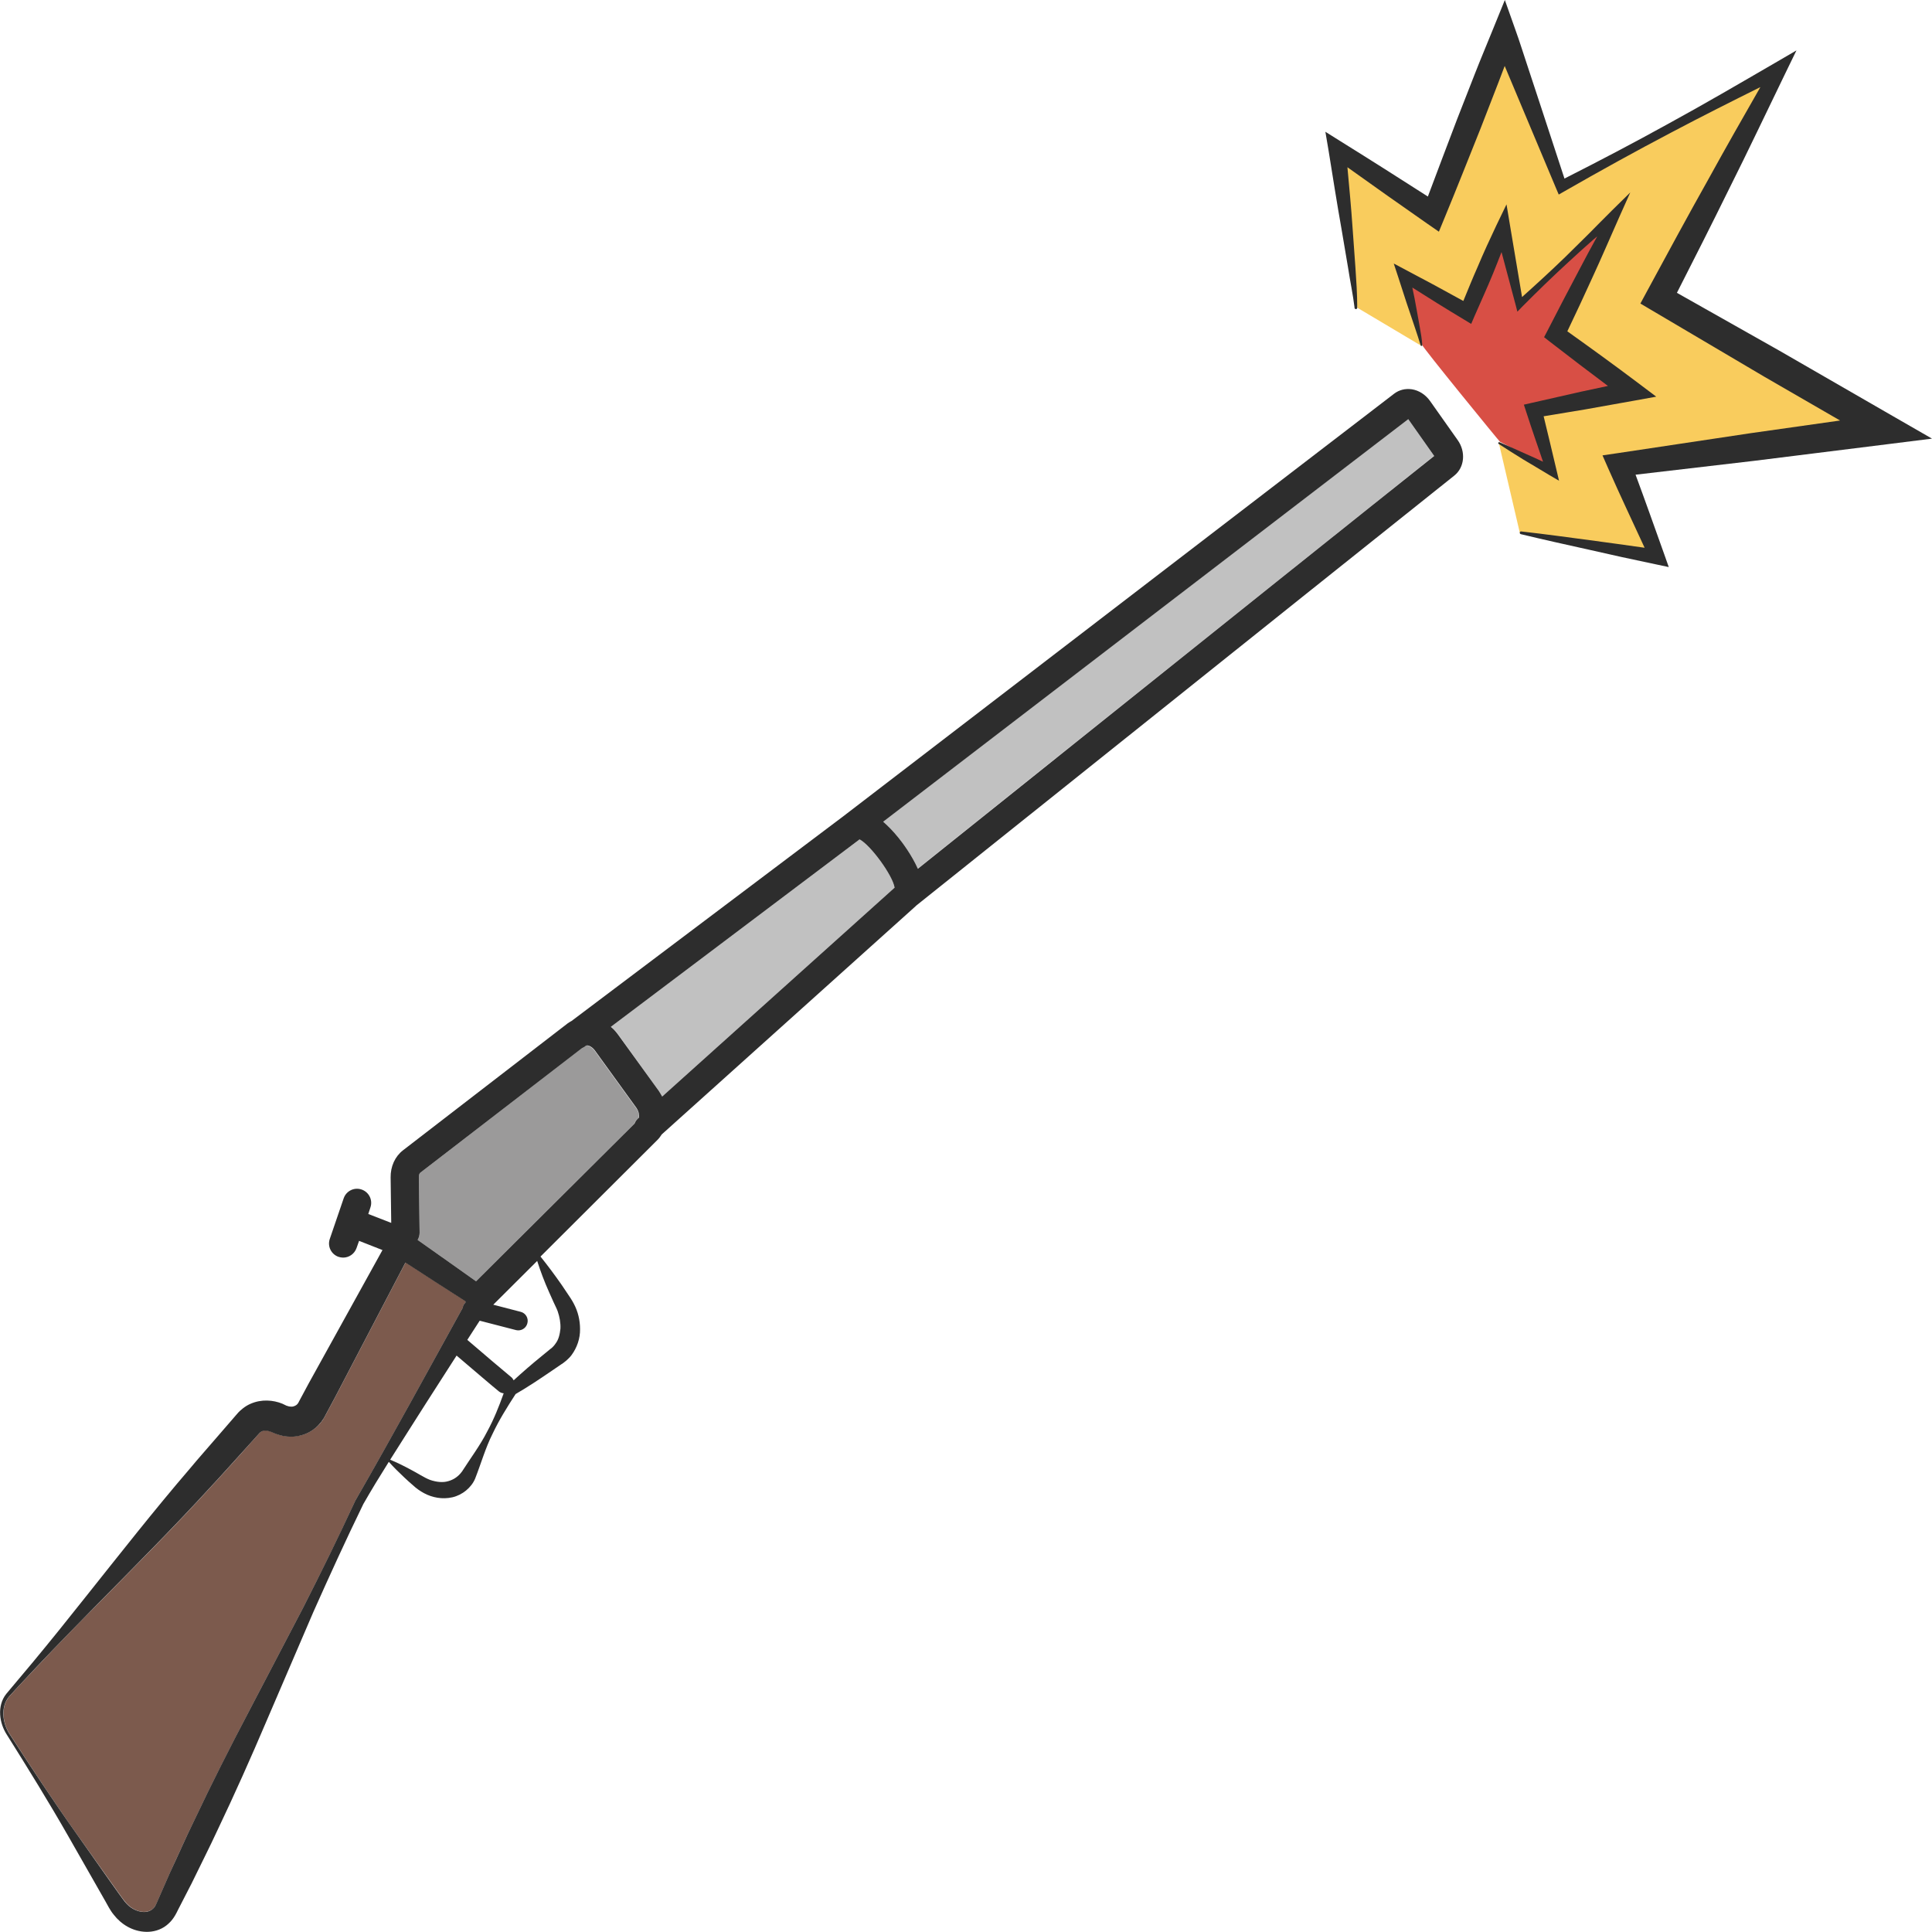 <?xml version="1.0" encoding="utf-8"?>
<!-- Generator: Adobe Illustrator 24.1.2, SVG Export Plug-In . SVG Version: 6.00 Build 0)  -->
<svg version="1.1" id="Layer_1" xmlns="http://www.w3.org/2000/svg" xmlns:xlink="http://www.w3.org/1999/xlink" x="0px" y="0px"
	 viewBox="0 0 128 128" style="enable-background:new 0 0 128 128;" xml:space="preserve">
<style type="text/css">
	.st0{fill:#D84F45;}
	.st1{fill:#F9CC5D;}
	.st2{fill:#9B9A9A;}
	.st3{fill:#C1C1C1;}
	.st4{fill:#7C5A4D;}
	.st5{fill:#2D2D2D;}
</style>
<g>
	<path class="st0" d="M94.23,22.86l-1.05-4.28l4.04,2.17c0,0,2.35-5.12,2.35-5.06s1.17,4.29,1.17,4.29l5.78-5.14l-3.34,7.32
		l4.59,3.66l-6.15,1.34l1.07,3.84l-3.31-1.73C99.36,29.28,94.13,22.87,94.23,22.86z"/>
	<path class="st1" d="M89.93,20.39l4.25,2.53l-1-4.34c0,0,4.32,2.36,4.21,2.33c-0.11-0.04,2.47-5.43,2.36-5.39s0.92,4.61,0.92,4.61
		l6.02-5.43l-3.28,7.46l4.5,3.73L101.59,27c0,0,1.44,4.21,1.33,4.13c-0.11-0.07-3.63-1.83-3.63-1.83l1.4,5.99l9.1,1.67
		c0,0-2.44-6.27-2.36-6.24s17.01-2.4,17.01-2.4l-14.5-8.67l7.2-14.43l-13.69,7.09l-3.65-9.67l-4.8,11.59l-6.31-4.28L89.93,20.39z"/>
	<path class="st2" d="M31.54,84.89l10.48-10.44c0.05-0.13,0.12-0.24,0.23-0.34l0.07-0.06c0.03-0.17-0.01-0.42-0.19-0.66l-2.72-3.76
		c-0.17-0.23-0.37-0.34-0.51-0.36c-0.04-0.01-0.07,0.01-0.1,0.02l-0.09,0.07c-0.06,0.04-0.12,0.08-0.18,0.1L27.84,77.7
		c-0.06,0.04-0.09,0.16-0.09,0.29l0.05,3.68c0,0.18-0.05,0.34-0.13,0.48C28.96,83.06,30.25,83.97,31.54,84.89z"/>
	<path class="st3" d="M43.65,72.28c0.09,0.12,0.16,0.24,0.22,0.37l15.4-13.84c-0.12-0.8-1.58-2.81-2.32-3.2L40.48,68.02
		c0.17,0.15,0.33,0.31,0.46,0.49L43.65,72.28z"/>
	<path class="st3" d="M59.53,55.51c0.22,0.27,0.87,1.12,1.27,2.04c1.66-1.33,4.86-3.89,8.61-6.89c9.51-7.6,22.46-17.96,25.6-20.46
		l-1.72-2.44L58.49,54.43C58.81,54.7,59.15,55.05,59.53,55.51z"/>
	<path class="st4" d="M5,121.39l2.28,3.21l0.57,0.8l0.29,0.4c0.1,0.13,0.17,0.22,0.26,0.32c0.35,0.38,0.86,0.59,1.26,0.54
		c0.2-0.02,0.36-0.1,0.48-0.21c0.06-0.06,0.11-0.12,0.16-0.2l0.07-0.14l0.1-0.23l0.79-1.8c0.55-1.19,1.08-2.39,1.66-3.57
		c1.12-2.37,2.31-4.71,3.53-7.04l3.65-6.98c1.19-2.34,2.35-4.69,3.45-7.08c2.46-4.26,4.77-8.53,7.13-12.8c0-0.02,0-0.03,0-0.05
		c0.03-0.11,0.09-0.2,0.17-0.28c-0.01-0.02-0.01-0.05-0.01-0.08c-1.32-0.85-2.65-1.7-3.97-2.56l-4.66,8.92l-0.65,1.21l-0.04,0.08
		l-0.07,0.12c-0.05,0.08-0.1,0.16-0.16,0.23c-0.11,0.15-0.25,0.29-0.4,0.41c-0.3,0.25-0.66,0.42-1.03,0.5
		c-0.37,0.08-0.74,0.08-1.08,0.02c-0.17-0.03-0.34-0.08-0.49-0.14l-0.34-0.14c-0.23-0.1-0.44-0.1-0.57-0.04
		c-0.08,0.04-0.11,0.05-0.2,0.15l-0.46,0.51L15.8,96.5c-0.62,0.68-1.22,1.36-1.85,2.03c-2.47,2.71-5.07,5.3-7.64,7.91
		c-1.29,1.3-2.57,2.61-3.83,3.95c-0.62,0.67-1.27,1.33-1.87,2.01c-0.56,0.67-0.45,1.71,0.01,2.45C2.04,117.05,3.48,119.25,5,121.39z
		"/>
	<path class="st5" d="M4.54,121.68l1.95,3.42l0.49,0.86l0.24,0.43c0.08,0.14,0.2,0.33,0.32,0.47c0.48,0.62,1.24,1.11,2.15,1.13
		c0.45,0.01,0.95-0.12,1.34-0.43c0.19-0.15,0.36-0.33,0.49-0.53c0.06-0.09,0.13-0.21,0.17-0.29l0.11-0.22l0.9-1.75
		c0.57-1.18,1.17-2.35,1.72-3.54c1.13-2.37,2.2-4.77,3.23-7.19l3.11-7.24c1.07-2.4,2.16-4.79,3.31-7.15c0.53-0.93,1.1-1.86,1.69-2.8
		c0.33,0.37,0.68,0.71,1.03,1.04c0.19,0.18,0.39,0.36,0.59,0.53c0.18,0.17,0.45,0.37,0.72,0.51c0.54,0.29,1.21,0.42,1.87,0.27
		c0.66-0.15,1.26-0.64,1.51-1.24c0.4-1.02,0.68-2.03,1.16-2.98c0.43-0.91,0.97-1.77,1.52-2.62c0.83-0.48,1.62-1.01,2.41-1.55
		l0.6-0.41l0.15-0.1l0.19-0.15c0.12-0.11,0.24-0.22,0.34-0.35c0.39-0.52,0.59-1.14,0.58-1.74c0-0.6-0.14-1.17-0.41-1.68
		c-0.14-0.27-0.27-0.45-0.41-0.66l-0.41-0.61c-0.44-0.63-0.9-1.25-1.39-1.86l7.75-7.73c0.11-0.11,0.2-0.23,0.28-0.36l16.81-15.11
		c0.02-0.02,0.03-0.03,0.05-0.05c0.08-0.06,2.07-1.65,9.87-7.89c9.7-7.76,22.99-18.38,25.78-20.6c0.68-0.54,0.78-1.58,0.22-2.36
		l-1.83-2.59c-0.3-0.42-0.74-0.7-1.21-0.77c-0.42-0.06-0.83,0.04-1.16,0.29L56.04,53.95c0,0,0,0,0,0c0,0-0.01,0-0.01,0.01
		L37.87,67.64c-0.09,0.05-0.18,0.1-0.26,0.16L26.7,76.21c-0.53,0.41-0.83,1.07-0.82,1.8l0.04,3.01l-1.52-0.59L24.54,80
		c0.17-0.49-0.09-1.02-0.58-1.19c-0.49-0.17-1.02,0.09-1.19,0.58l-0.92,2.69c-0.17,0.49,0.09,1.02,0.58,1.19
		c0.1,0.03,0.2,0.05,0.3,0.05c0.39,0,0.75-0.24,0.89-0.63l0.17-0.48l1.55,0.61l-4.88,8.82l-0.65,1.21l-0.04,0.08l-0.02,0.03
		c-0.01,0.02-0.02,0.04-0.04,0.05c-0.02,0.03-0.05,0.06-0.08,0.08c-0.06,0.04-0.12,0.07-0.2,0.09c-0.08,0.02-0.17,0.02-0.28,0
		c-0.05-0.01-0.11-0.03-0.17-0.05L18.71,93c-0.61-0.25-1.39-0.31-2.1,0c-0.34,0.14-0.69,0.42-0.89,0.66l-0.45,0.52l-0.9,1.04
		c-0.6,0.7-1.21,1.38-1.79,2.08c-2.39,2.78-4.65,5.67-6.94,8.54c-1.14,1.44-2.29,2.87-3.46,4.28l-1.77,2.11
		c-0.31,0.39-0.43,0.89-0.4,1.37c0.03,0.48,0.19,0.94,0.45,1.34C1.86,117.17,3.24,119.4,4.54,121.68z M32.29,94.82
		c-0.47,0.93-1.13,1.81-1.68,2.67c-0.24,0.33-0.55,0.54-0.91,0.64c-0.36,0.11-0.79,0.06-1.2-0.08c-0.38-0.14-0.85-0.46-1.32-0.7
		c-0.43-0.23-0.87-0.45-1.33-0.64c0.78-1.24,1.58-2.49,2.36-3.72l2.04-3.18c0.66,0.56,2.54,2.17,2.81,2.38
		c0.09,0.07,0.2,0.11,0.31,0.12C33.06,93.18,32.72,94.03,32.29,94.82z M36.37,85.59l0.3,0.67c0.1,0.22,0.22,0.45,0.28,0.62
		c0.13,0.38,0.2,0.78,0.18,1.15c-0.04,0.37-0.12,0.72-0.32,0.98c-0.04,0.07-0.1,0.13-0.15,0.19l-0.09,0.09l-0.14,0.11l-0.56,0.46
		c-0.63,0.51-1.24,1.04-1.84,1.59c-0.04-0.08-0.09-0.16-0.17-0.22c-0.24-0.19-2.1-1.77-2.9-2.46l0.82-1.27l2.4,0.62
		c0.05,0.01,0.1,0.02,0.16,0.02c0.28,0,0.53-0.19,0.6-0.47c0.09-0.33-0.11-0.68-0.45-0.76l-1.81-0.47l2.91-2.9
		C35.81,84.23,36.07,84.92,36.37,85.59z M93.3,27.77l1.72,2.44c-3.15,2.5-16.1,12.85-25.6,20.46c-3.75,3-6.95,5.56-8.61,6.89
		c-0.41-0.93-1.05-1.77-1.27-2.04c-0.37-0.46-0.72-0.81-1.03-1.08L93.3,27.77z M56.95,55.61c0.74,0.39,2.2,2.4,2.32,3.2l-15.4,13.84
		c-0.07-0.13-0.14-0.25-0.22-0.37l-2.72-3.76c-0.14-0.19-0.29-0.35-0.46-0.49L56.95,55.61z M27.75,77.99c0-0.13,0.03-0.24,0.09-0.29
		l10.71-8.25c0.06-0.03,0.12-0.06,0.18-0.1l0.09-0.07c0.03-0.01,0.05-0.02,0.1-0.02c0.14,0.02,0.34,0.12,0.51,0.36l2.72,3.76
		c0.17,0.24,0.21,0.49,0.19,0.66l-0.07,0.06c-0.11,0.1-0.18,0.21-0.23,0.34L31.54,84.89c-1.29-0.92-2.58-1.83-3.87-2.74
		c0.08-0.14,0.13-0.31,0.13-0.48L27.75,77.99z M0.6,112.4c0.61-0.68,1.25-1.34,1.87-2.01c1.26-1.33,2.54-2.64,3.83-3.95
		c2.57-2.61,5.17-5.21,7.64-7.91c0.63-0.67,1.23-1.35,1.85-2.03l0.92-1.02l0.46-0.51c0.09-0.1,0.13-0.11,0.2-0.15
		c0.14-0.05,0.34-0.05,0.57,0.04l0.34,0.14c0.16,0.06,0.32,0.1,0.49,0.14c0.34,0.06,0.71,0.07,1.08-0.02
		c0.37-0.08,0.73-0.25,1.03-0.5c0.15-0.12,0.28-0.26,0.4-0.41c0.06-0.08,0.11-0.15,0.16-0.23l0.07-0.12l0.04-0.08l0.65-1.21
		l4.66-8.92c1.32,0.86,2.64,1.71,3.97,2.56c0.01,0.03,0.01,0.05,0.01,0.08c-0.08,0.08-0.14,0.17-0.17,0.28c0,0.02,0,0.03,0,0.05
		c-2.36,4.27-4.67,8.53-7.13,12.8c-1.1,2.38-2.26,4.74-3.45,7.08l-3.65,6.98c-1.22,2.32-2.41,4.67-3.53,7.04
		c-0.58,1.18-1.1,2.38-1.66,3.57l-0.79,1.8l-0.1,0.23l-0.07,0.14c-0.04,0.08-0.1,0.14-0.16,0.2c-0.12,0.11-0.28,0.19-0.48,0.21
		c-0.4,0.04-0.91-0.16-1.26-0.54c-0.1-0.1-0.16-0.19-0.26-0.32l-0.29-0.4l-0.57-0.8L5,121.39c-1.52-2.14-2.96-4.33-4.39-6.54
		C0.15,114.11,0.04,113.07,0.6,112.4z"/>
	<path class="st5" d="M88.88,15.18l0.44,2.6c0.13,0.86,0.32,1.75,0.42,2.58l0,0.04c0.01,0.04,0.04,0.08,0.09,0.08
		c0.05,0,0.09-0.04,0.09-0.09c0-0.93-0.06-1.78-0.12-2.67l-0.19-2.64c-0.09-1.34-0.22-2.67-0.34-4c1.75,1.25,3.51,2.5,5.28,3.73
		l0.78,0.54l0.37-0.9c0.82-1.98,1.6-3.97,2.4-5.96l1.16-2.99c0.15-0.38,0.29-0.75,0.43-1.13c0.09,0.21,0.17,0.41,0.26,0.62l1.05,2.5
		l2.1,5l0.17,0.4l0.35-0.2c2.37-1.36,4.76-2.68,7.18-3.95c1.93-1.02,3.88-2,5.83-2.97c-1.15,2.01-2.3,4.02-3.42,6.06
		c-1.4,2.49-2.76,5.01-4.12,7.52l-0.41,0.76l0.76,0.45l7.47,4.41l5,2.89l-5.93,0.84l-8.79,1.32l-1.02,0.15l0.4,0.91
		c0.77,1.75,1.59,3.47,2.39,5.21c-1.21-0.17-2.41-0.34-3.62-0.5c-1.51-0.2-3.03-0.41-4.55-0.58c-0.05-0.01-0.09,0.02-0.1,0.07
		c-0.01,0.05,0.02,0.1,0.07,0.11c1.49,0.36,2.98,0.69,4.47,1.02c1.49,0.34,2.98,0.67,4.48,0.98l0.85,0.18l-0.3-0.85
		c-0.63-1.76-1.25-3.52-1.9-5.27l7.87-0.92l8.82-1.1l2.95-0.37l-2.59-1.49l-7.51-4.33l-6.8-3.84c1.16-2.28,2.32-4.57,3.45-6.87
		c1.28-2.55,2.5-5.14,3.75-7.71l0.72-1.48l-1.39,0.81c-2.36,1.37-4.72,2.75-7.12,4.06c-2.26,1.25-4.55,2.45-6.86,3.62l-1.56-4.76
		l-0.85-2.58c-0.29-0.86-0.55-1.72-0.86-2.57L99.7,0l-0.78,1.92c-0.4,0.99-0.82,1.98-1.21,2.98l-1.17,2.99
		c-0.65,1.71-1.3,3.42-1.94,5.13c-1.89-1.21-3.79-2.42-5.69-3.6l-1.1-0.69l0.21,1.24C88.3,11.7,88.57,13.44,88.88,15.18z"/>
	<path class="st5" d="M102.64,31.47l0.65,0.38l-0.18-0.76c-0.28-1.17-0.55-2.34-0.84-3.51l2.72-0.45l3.25-0.58l1.49-0.27l-1.22-0.92
		c-1.54-1.16-3.1-2.29-4.67-3.41c0.56-1.17,1.11-2.35,1.65-3.54c0.62-1.34,1.2-2.7,1.8-4.05l0.72-1.61l-1.21,1.19
		c-0.54,0.53-1.03,1.04-1.55,1.56c-0.51,0.51-1.03,1.02-1.55,1.53c-0.93,0.9-1.89,1.78-2.86,2.65l-0.78-4.64l-0.25-1.5l-0.68,1.41
		c-0.43,0.91-0.85,1.82-1.24,2.75c-0.33,0.74-0.63,1.49-0.94,2.24c-1.25-0.69-2.5-1.37-3.76-2.03l-0.85-0.45l0.29,0.88
		c0.25,0.75,0.48,1.51,0.74,2.26l0.38,1.13c0.12,0.37,0.26,0.77,0.36,1.11l0.01,0.04c0.01,0.03,0.03,0.04,0.06,0.04
		c0.03,0,0.06-0.03,0.05-0.06c-0.03-0.44-0.1-0.81-0.17-1.21l-0.21-1.17c-0.08-0.48-0.18-0.96-0.28-1.43
		c1.12,0.71,2.25,1.42,3.39,2.1l0.51,0.31l0.24-0.56c0.4-0.92,0.82-1.83,1.2-2.76c0.2-0.48,0.38-0.96,0.57-1.44l0.94,3.52l0.11,0.43
		l0.29-0.3c1.02-1.03,2.06-2.04,3.13-3.02c0.53-0.49,1.07-0.98,1.62-1.46l0.25-0.21c-0.42,0.76-0.83,1.52-1.23,2.29
		c-0.7,1.31-1.38,2.63-2.06,3.95l-0.23,0.44l0.41,0.32c1.26,0.98,2.54,1.95,3.82,2.91l-1.78,0.38l-3.22,0.73l-0.57,0.13l0.17,0.52
		c0.35,1.09,0.73,2.17,1.1,3.26c-0.36-0.17-0.71-0.33-1.08-0.49c-0.6-0.27-1.19-0.54-1.8-0.8c-0.03-0.01-0.06,0-0.08,0.02
		c-0.02,0.03-0.01,0.07,0.02,0.09c0.55,0.36,1.11,0.71,1.66,1.05C101.52,30.79,102.08,31.14,102.64,31.47z"/>
</g>
</svg>
